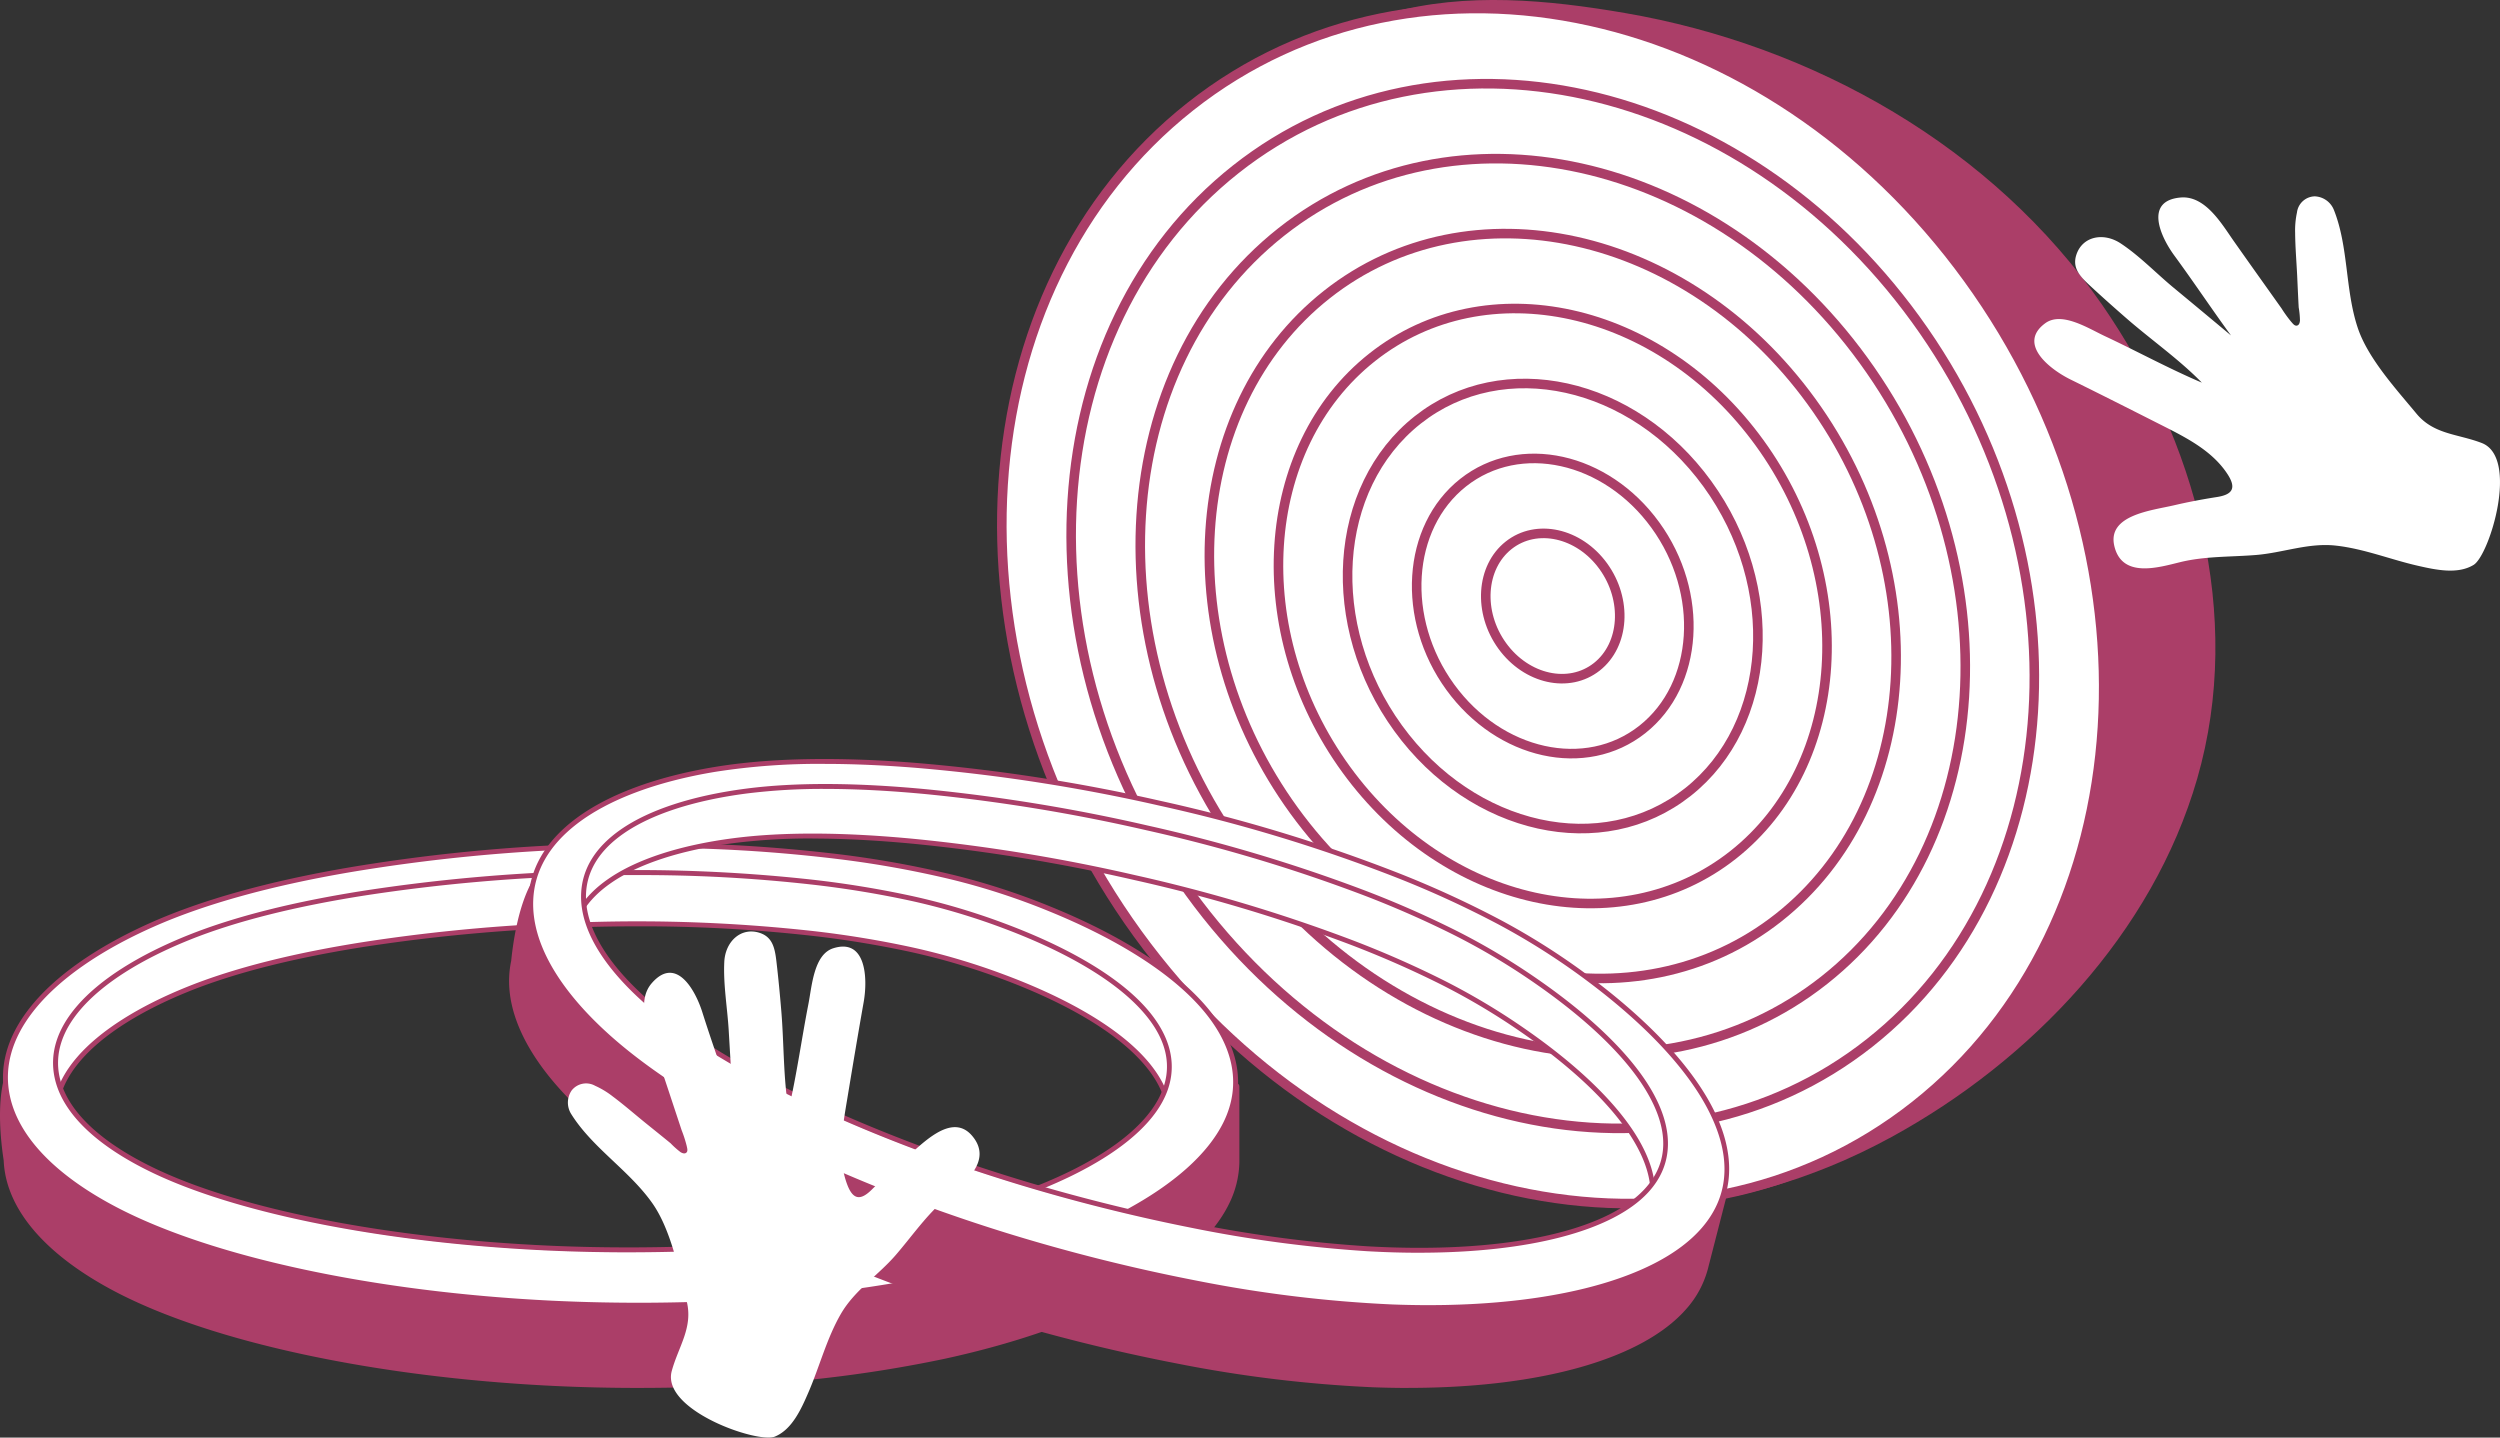 <svg xmlns="http://www.w3.org/2000/svg" xmlns:xlink="http://www.w3.org/1999/xlink" width="363.633" height="209.099" viewBox="0 0 363.633 209.099"><rect x="0" y="0" width="363.633" height="209.099" fill="#333333" stroke="none"/><defs><clipPath id="a"><rect width="363.633" height="209.099" fill="none"/></clipPath><clipPath id="c"><rect width="2.95" height="1.873" transform="translate(32.436 175.625)" fill="none"/></clipPath><clipPath id="d"><rect width="4.764" height="1.072" transform="translate(57.407 182.624)" fill="none"/></clipPath><clipPath id="e"><rect width="3.994" height="0.426" transform="translate(89.53 185.577)" fill="none"/></clipPath><clipPath id="f"><rect width="4.813" height="20.129" transform="translate(158.573 169.925)" fill="none"/></clipPath><clipPath id="g"><rect width="2.767" height="2.546" transform="translate(103.35 154.331)" fill="none"/></clipPath><clipPath id="h"><rect width="4.512" height="2.216" transform="translate(125.908 167.328)" fill="none"/></clipPath><clipPath id="i"><rect width="3.941" height="1.399" transform="translate(156.272 178.186)" fill="none"/></clipPath></defs><g clip-path="url(#a)"><g clip-path="url(#a)"><path d="M202.107,1.908l26.765,79.25-.1,14.924,1.577,79.178s20.233,3.538,44.776-9.878c20.328-11.111,37.983-29.659,44.467-52.126,6.869-23.8-.309-49.367-13.794-68.869-15.87-22.949-41.933-37.771-69.485-42.5-11.072-1.9-23.1-3.077-34.209.019" fill="#ab3e68"/><path d="M173.067,129.855c-25.418-35.033-22.417-82.242,6.69-105.238s73.465-13.2,98.883,21.829,22.417,82.242-6.69,105.238-73.465,13.2-98.883-21.829" fill="#fff"/><path d="M278.564,160.8c-33.336,26.338-83.96,15.162-113.071-24.961s-25.687-94,7.65-120.338S257.1.338,286.214,40.462s25.686,94-7.65,120.338" fill="#fff"/><path d="M173.067,129.855c-25.418-35.033-22.417-82.242,6.69-105.238s73.465-13.2,98.883,21.829,22.417,82.242-6.69,105.238S198.485,164.888,173.067,129.855Z" fill="none" stroke="#ab3e68" stroke-miterlimit="10" stroke-width="0.869"/><path d="M286.214,40.462C257.1.339,206.479-10.837,173.143,15.5s-36.761,80.215-7.65,120.338,79.735,51.3,113.071,24.961S315.325,80.585,286.214,40.462ZM173.067,129.855c-25.418-35.032-22.416-82.242,6.69-105.238s73.465-13.2,98.883,21.829,22.417,82.242-6.69,105.238S198.485,164.888,173.067,129.855Z" fill="none" stroke="#ab3e68" stroke-miterlimit="10" stroke-width="1.39"/><path d="M171.23,131.306c-26.3-36.252-23.2-85.1,6.923-108.9S254.175,8.742,280.477,44.994s23.2,85.1-6.922,108.9S197.532,167.558,171.23,131.306Z" fill="none" stroke="#fff" stroke-miterlimit="10" stroke-width="1.845"/><path d="M180.641,123.871c-21.771-30.006-19.2-70.442,5.73-90.138s62.924-11.31,84.7,18.7,19.2,70.442-5.73,90.139S202.412,153.877,180.641,123.871Z" fill="none" stroke="#ab3e68" stroke-miterlimit="10" stroke-width="1.39"/><path d="M188.215,117.887c-18.124-24.979-15.984-58.642,4.77-75.038s52.383-9.415,70.507,15.564,15.984,58.642-4.77,75.039S206.339,142.866,188.215,117.887Z" fill="none" stroke="#ab3e68" stroke-miterlimit="10" stroke-width="1.39"/><path d="M195.789,111.9c-14.477-19.953-12.767-46.841,3.81-59.939s41.842-7.52,56.319,12.433,12.767,46.841-3.81,59.938S210.266,131.856,195.789,111.9Z" fill="none" stroke="#ab3e68" stroke-miterlimit="10" stroke-width="1.39"/><path d="M203.363,105.919c-10.83-14.926-9.551-35.041,2.85-44.839s31.3-5.625,42.131,9.3,9.551,35.041-2.85,44.838S214.193,120.845,203.363,105.919Z" fill="none" stroke="#ab3e68" stroke-miterlimit="10" stroke-width="1.39"/><path d="M210.937,99.935c-7.183-9.9-6.335-23.24,1.89-29.739s20.76-3.731,27.943,6.169,6.334,23.24-1.89,29.738S218.12,109.834,210.937,99.935Z" fill="none" stroke="#ab3e68" stroke-miterlimit="10" stroke-width="1.39"/><path d="M218.511,93.951c-3.536-4.873-3.118-11.44.931-14.639s10.218-1.836,13.754,3.037,3.118,11.439-.931,14.638S222.047,98.824,218.511,93.951Z" fill="none" stroke="#ab3e68" stroke-miterlimit="10" stroke-width="1.39"/><path d="M158.573,135.984c-4.109-2.318-11.357-3.533-16.677-4.831-5.046-1.232-12.149-3.217-17.763-3.935a263.83,263.83,0,0,0-38.483-2,279.273,279.273,0,0,0-36.9,3.731c-10.765,1.846-23.034,6.8-30.962,10.3C9.783,142.8,8.161,149.73,4.574,154.311-3.166,164.2,1.028,175.1,16.747,183.34c14.917,7.821,39.623,12.488,63.5,13.658a262.57,262.57,0,0,0,28.462-.175,190.982,190.982,0,0,0,28.448-3.733c20.919-4.532,36.427-12.745,41.106-22.213,2.977-6.026.429-23.547-19.688-34.893m10.172,31.592c-4.236,7.769-18.276,14.508-37.215,18.226a189.626,189.626,0,0,1-25.755,3.063c-8.472.467-17.264.521-25.768.144-21.616-.96-43.983-4.789-57.489-11.207C8.288,171.04,4.49,162.1,11.5,153.984c3.247-3.759,8.751-7.268,16-10.176,7.178-2.879,16.062-4.982,25.808-6.5a256.645,256.645,0,0,1,32.05-2.829A232.93,232.93,0,0,1,118.1,135.76a145.4,145.4,0,0,1,14.568,2.393A98.355,98.355,0,0,1,145.708,142c8.6,3.185,15.393,6.992,19.6,11.124,4.638,4.555,6.133,9.505,3.437,14.449" fill="#fff"/><path d="M92.793,197.654c-4.239,0-8.458-.1-12.565-.3-25.915-1.269-49.709-6.39-63.647-13.7-9.042-4.742-14.518-10.482-15.834-16.6C-.2,162.665,1,158.3,4.294,154.091a36.781,36.781,0,0,0,2.749-4.308c2.236-3.876,4.769-8.269,10.6-10.851,12.253-5.423,22.7-8.9,31.047-10.33a278.883,278.883,0,0,1,36.947-3.737,265.314,265.314,0,0,1,38.539,2,130.879,130.879,0,0,1,14.45,3.1c1.184.3,2.312.586,3.352.84,1.176.287,2.432.567,3.762.863,4.576,1.019,9.761,2.174,13.005,4,11.23,6.334,16.345,14.162,18.657,19.613,3.054,7.2,2.542,12.982,1.175,15.748-4.659,9.429-20.117,17.8-41.35,22.4a190.087,190.087,0,0,1-28.5,3.741c-5.22.317-10.594.476-15.936.476M91.316,125.5c-1.954,0-3.846.026-5.655.081A278.261,278.261,0,0,0,48.813,129.3c-8.29,1.422-18.68,4.881-30.878,10.28-5.622,2.488-7.987,6.589-10.274,10.555a37.445,37.445,0,0,1-2.806,4.393c-3.161,4.038-4.309,8.2-3.412,12.373,1.271,5.906,6.62,11.48,15.469,16.12,13.851,7.262,37.534,12.353,63.351,13.617a263.823,263.823,0,0,0,28.423-.174,189.592,189.592,0,0,0,28.393-3.726c21.023-4.554,36.3-12.787,40.862-22.023,1.4-2.838,1.578-8.625-1.192-15.154-2.269-5.349-7.295-13.034-18.351-19.27-3.152-1.778-8.283-2.921-12.81-3.929-1.333-.3-2.593-.578-3.776-.867-1.042-.254-2.172-.541-3.358-.842a130.215,130.215,0,0,0-14.366-3.085A272.333,272.333,0,0,0,91.316,125.5m.055,64.115c-3.839,0-7.66-.082-11.38-.247-23.463-1.041-45-5.244-57.625-11.24-8.354-3.97-13.342-8.787-14.424-13.93-.746-3.542.36-7.055,3.286-10.443,3.287-3.805,8.867-7.357,16.138-10.274,6.738-2.7,15.448-4.9,25.887-6.518a255.434,255.434,0,0,1,32.094-2.833,232.009,232.009,0,0,1,32.8,1.279,145.8,145.8,0,0,1,14.6,2.4,98.763,98.763,0,0,1,13.085,3.864c8.735,3.234,15.556,7.109,19.725,11.2,4.947,4.858,6.157,10,3.5,14.874-4.225,7.75-18.229,14.63-37.459,18.406a189.257,189.257,0,0,1-25.805,3.069c-4.723.26-9.587.39-14.423.39m1.367-54.875q-3.639,0-7.371.1a254.771,254.771,0,0,0-32,2.825c-10.386,1.614-19.043,3.793-25.731,6.475-7.166,2.875-12.651,6.36-15.864,10.078-2.773,3.211-3.825,6.518-3.128,9.831,1.035,4.918,5.887,9.563,14.032,13.433,12.539,5.958,33.979,10.135,57.351,11.172,8.383.372,17.282.323,25.733-.143a188.28,188.28,0,0,0,25.706-3.057c19.025-3.735,32.846-10.482,36.971-18.047l.313.171-.313-.171c2.524-4.629,1.389-9.347-3.374-14.025-4.1-4.024-10.832-7.843-19.474-11.044a98.046,98.046,0,0,0-12.991-3.835,144.689,144.689,0,0,0-14.532-2.388,221.007,221.007,0,0,0-25.323-1.377" fill="#ab3e68"/><path d="M174.967,157.863q-.241-.276-.494-.551-.728-.79-1.551-1.565a25.907,25.907,0,0,1-6.45,10.631c-4.722,4.78-10.918,7.817-17.038,10.4-13.621,5.747-28.375,8.453-43.074,9.407a215.908,215.908,0,0,1-44.785-1.95c-13.455-1.943-26.756-5.4-39.073-11.251C15.37,169.6,6.479,164.138,4.873,155.935c-2.346.344-3.689.768-3.816,1.283-.887,3.618-.481,8.267.011,11.517a13.685,13.685,0,0,0,.745,3.916l0,.017h0c1.817,5.286,6.89,10.371,15.167,14.718,14.9,7.821,39.565,12.488,63.4,13.657a262.069,262.069,0,0,0,28.421-.174,190.29,190.29,0,0,0,28.406-3.734c20.889-4.531,36.374-12.744,41.046-22.213a13.6,13.6,0,0,0,1.471-5.909h0V158.046s-1.705-.067-4.772-.183" fill="#a64787"/><path d="M92.924,201.878c-4.237,0-8.453-.1-12.559-.3-25.9-1.271-49.687-6.4-63.628-13.719-8.17-4.29-13.5-9.467-15.408-14.973a.447.447,0,0,1-.03-.087,14.191,14.191,0,0,1-.763-4.013c-.5-3.306-.9-8.008,0-11.7.14-.57.753-1.17,4.258-1.684a.532.532,0,0,1,.6.426c1.225,6.261,6.894,11.713,17.333,16.668,11.374,5.4,24.1,9.066,38.92,11.205a215.838,215.838,0,0,0,44.675,1.946c16.461-1.069,30.494-4.132,42.9-9.366,5.973-2.52,12.151-5.51,16.866-10.283a25.441,25.441,0,0,0,6.318-10.411.535.535,0,0,1,.879-.233c.561.53,1.092,1.065,1.576,1.591q.178.195.351.388c2.923.111,4.544.175,4.544.175a.534.534,0,0,1,.513.534v10.967a.552.552,0,0,1,0,.071,14.207,14.207,0,0,1-1.526,6.075c-4.676,9.477-20.157,17.887-41.412,22.5a189.709,189.709,0,0,1-28.487,3.744c-5.214.318-10.583.477-15.92.477" fill="#ab3e68"/><g opacity="0.6" style="mix-blend-mode:multiply;isolation:isolate"><g clip-path="url(#c)"><path d="M35.377,177.5l.009-.705q-1.484-.56-2.95-1.168c0,.273,0,.546,0,.819q1.463.543,2.937,1.054" fill="#aa4685"/></g></g><g opacity="0.6" style="mix-blend-mode:multiply;isolation:isolate"><g clip-path="url(#d)"><path d="M62.147,183.7c.008-.108.015-.216.023-.325q-2.382-.339-4.753-.747c0,.111-.008.221-.01.332v.008q2.365.393,4.74.732" fill="#aa4685"/></g></g><g opacity="0.6" style="mix-blend-mode:multiply;isolation:isolate"><g clip-path="url(#e)"><path d="M93.516,186c0-.108.005-.216.008-.324q-1.988-.036-3.975-.1c-.006.131-.012.262-.019.394q1.994.036,3.986.031" fill="#aa4685"/></g></g><g opacity="0.6" style="mix-blend-mode:multiply;isolation:isolate"><g clip-path="url(#f)"><path d="M162.619,174.647q-.151-2.362-.314-4.723a44.238,44.238,0,0,1-3.732,2.42c.089,1.137.177,2.274.254,3.413.32,4.757.528,9.526.575,14.3q2.084-.942,3.984-1.948c-.055-1.144-.11-2.288-.171-3.431q-.27-5.016-.6-10.027" fill="#aa4685"/></g></g><path d="M174.464,145.811c-4.647-5.035-12.15-9.675-21.649-13.556a100.958,100.958,0,0,0-14.4-4.692,146.9,146.9,0,0,0-16.092-2.918,233.337,233.337,0,0,0-36.168-1.556,257.342,257.342,0,0,0-35.4,3.448c-10.765,1.846-20.579,4.409-28.507,7.917C14.24,138,8.161,142.275,4.574,146.856c-7.74,9.888-3.546,20.787,12.173,29.029,14.917,7.821,39.623,12.488,63.5,13.658a262.566,262.566,0,0,0,28.462-.175,190.98,190.98,0,0,0,28.448-3.733c20.919-4.532,36.427-12.745,41.106-22.213,2.977-6.026,1.327-12.059-3.8-17.611m-5.719,14.31c-4.236,7.769-18.276,14.508-37.215,18.226a189.624,189.624,0,0,1-25.755,3.063c-8.472.467-17.264.521-25.768.144-21.616-.96-43.983-4.789-57.489-11.207C8.288,163.585,4.49,154.642,11.5,146.529c3.247-3.759,8.751-7.268,16-10.176,7.178-2.879,16.062-4.982,25.808-6.5a256.459,256.459,0,0,1,32.05-2.828A232.779,232.779,0,0,1,118.1,128.3,145.4,145.4,0,0,1,132.67,130.7a98.357,98.357,0,0,1,13.038,3.85c8.6,3.185,15.393,6.992,19.6,11.123,4.638,4.556,6.133,9.506,3.437,14.45" fill="#fff"/><path d="M92.794,190.2c-4.239,0-8.458-.1-12.565-.3-25.915-1.269-49.708-6.39-63.647-13.7C7.539,171.459,2.064,165.718.748,159.6c-.944-4.389.249-8.75,3.546-12.963,3.625-4.63,9.784-8.955,17.81-12.507,7.442-3.294,17.061-5.966,28.591-7.944a256.594,256.594,0,0,1,35.45-3.453,232.318,232.318,0,0,1,36.224,1.559,147.4,147.4,0,0,1,16.131,2.925,101.429,101.429,0,0,1,14.451,4.709c9.644,3.94,17.175,8.658,21.776,13.644,5.433,5.888,6.766,12.116,3.854,18.01-4.659,9.429-20.117,17.8-41.35,22.4a190.083,190.083,0,0,1-28.5,3.741c-5.22.317-10.593.476-15.935.476m1.514-66.879q-4.019,0-8.141.125a255.784,255.784,0,0,0-35.351,3.442c-11.473,1.968-21.036,4.623-28.424,7.893-7.919,3.505-13.984,7.757-17.537,12.3-3.16,4.038-4.308,8.2-3.411,12.374,1.27,5.9,6.619,11.479,15.469,16.119,13.852,7.263,37.535,12.353,63.35,13.617a263.821,263.821,0,0,0,28.423-.174,189.588,189.588,0,0,0,28.394-3.726c21.023-4.554,36.3-12.787,40.862-22.023,2.771-5.606,1.478-11.558-3.739-17.211-4.531-4.909-11.973-9.567-21.522-13.468a100.647,100.647,0,0,0-14.35-4.676A146.723,146.723,0,0,0,122.279,125a221.537,221.537,0,0,0-27.971-1.678M91.37,182.157c-3.839,0-7.659-.083-11.379-.248-23.461-1.041-45-5.243-57.625-11.24-8.354-3.97-13.341-8.787-14.423-13.93-.746-3.542.36-7.055,3.286-10.443,3.286-3.805,8.867-7.357,16.138-10.274,6.736-2.7,15.446-4.9,25.886-6.518a255.452,255.452,0,0,1,32.1-2.833,231.717,231.717,0,0,1,32.8,1.279,145.889,145.889,0,0,1,14.6,2.4,98.765,98.765,0,0,1,13.084,3.864c8.736,3.234,15.557,7.109,19.726,11.2,4.947,4.858,6.157,10,3.5,14.874l-.313-.17.313.17c-4.225,7.75-18.229,14.63-37.46,18.406a189.131,189.131,0,0,1-25.8,3.069c-4.725.26-9.59.391-14.425.391m1.369-54.876q-3.639,0-7.371.1a254.772,254.772,0,0,0-32,2.825c-10.387,1.615-19.045,3.793-25.731,6.475-7.166,2.875-12.652,6.36-15.864,10.078-2.773,3.211-3.825,6.518-3.128,9.831,1.035,4.918,5.887,9.563,14.032,13.433,12.54,5.959,33.98,10.135,57.351,11.172,8.38.373,17.279.323,25.733-.143A188.184,188.184,0,0,0,131.462,178c19.025-3.735,32.846-10.482,36.971-18.047,2.524-4.628,1.388-9.347-3.374-14.025-4.1-4.024-10.832-7.843-19.474-11.043a98.007,98.007,0,0,0-12.991-3.836,144.974,144.974,0,0,0-14.532-2.388,221.005,221.005,0,0,0-25.323-1.377" fill="#ab3e68"/><path d="M170.938,145.58c-4.479-4.686-11.712-9-20.868-12.615a99.818,99.818,0,0,0-13.88-4.366,146.035,146.035,0,0,0-15.511-2.715,232.783,232.783,0,0,0-34.861-1.448,256.65,256.65,0,0,0-34.123,3.208c-10.376,1.718-19.835,4.1-27.477,7.368-7.719,3.3-13.579,7.277-17.036,11.54-7.46,9.2-3.417,19.343,11.733,27.012,14.379,7.278,38.192,11.621,61.206,12.709a262.277,262.277,0,0,0,27.434-.162,190.314,190.314,0,0,0,27.421-3.474c20.164-4.217,35.111-11.859,39.621-20.67,2.87-5.607,1.279-11.221-3.659-16.387m-.483,14.524c-4.314,7.941-18.615,14.828-37.906,18.628a192.625,192.625,0,0,1-26.234,3.13c-8.629.478-17.584.533-26.246.147-22.017-.981-44.8-4.894-58.556-11.453-14.5-6.912-18.363-16.051-11.225-24.344,3.307-3.842,8.914-7.428,16.3-10.4,7.311-2.942,16.361-5.091,26.288-6.64a260.36,260.36,0,0,1,32.645-2.891,236.538,236.538,0,0,1,33.353,1.305,147.733,147.733,0,0,1,14.838,2.447,99.848,99.848,0,0,1,13.28,3.934c8.76,3.255,15.679,7.146,19.964,11.369,4.725,4.656,6.247,9.715,3.5,14.768" fill="#fff"/><path d="M235.585,147.335c-3.4-3.268-10.12-6.248-14.95-8.83-4.58-2.449-10.966-6.14-16.224-8.232a263.827,263.827,0,0,0-36.775-11.513,279.4,279.4,0,0,0-36.665-5.57c-10.886-.892-24,.848-32.552,2.273-8.638,1.439-11.934,7.746-16.548,11.29C71.913,134.4,73.262,146,86.435,157.9c12.5,11.288,35.267,21.958,58.1,29.034a262.734,262.734,0,0,0,27.61,6.915,190.742,190.742,0,0,0,28.481,3.465c21.389.819,38.453-3.275,45.342-11.282,4.383-5.1,6.276-22.7-10.383-38.695m1.988,33.13c-6.037,6.47-21.312,9.5-40.581,8.389a189.759,189.759,0,0,1-25.707-3.444c-8.321-1.657-16.849-3.793-24.993-6.275-20.7-6.31-41.406-15.586-52.889-25.164-12.1-10.091-13.551-19.7-4.745-25.811,4.081-2.833,10.285-4.861,18.03-5.873,7.669-1,16.8-.827,26.614.132a256.387,256.387,0,0,1,31.745,5.237,233.062,233.062,0,0,1,31.4,9.388,145.478,145.478,0,0,1,13.514,5.945,98.166,98.166,0,0,1,11.669,6.974c7.537,5.225,13.168,10.6,16.214,15.652,3.359,5.567,3.574,10.733-.267,14.85" fill="#fff"/><path d="M205.884,197.77q-2.586,0-5.271-.1a190.072,190.072,0,0,1-28.535-3.472,264.5,264.5,0,0,1-27.648-6.925c-24.783-7.679-46.553-18.561-58.233-29.109-7.578-6.843-11.453-13.765-11.2-20.019.178-4.486,2.419-8.413,6.661-11.673a36.526,36.526,0,0,0,3.736-3.489c3.13-3.2,6.677-6.821,12.971-7.869,13.217-2.2,24.2-2.969,32.64-2.278a279.041,279.041,0,0,1,36.714,5.578,265.234,265.234,0,0,1,36.828,11.53,130.576,130.576,0,0,1,13.224,6.6c1.072.586,2.093,1.144,3.037,1.648,1.068.571,2.215,1.155,3.428,1.772,4.178,2.126,8.914,4.536,11.6,7.116,9.3,8.93,12.3,17.784,13.188,23.64,1.166,7.732-.77,13.206-2.782,15.544-6.293,7.315-21.173,11.508-40.354,11.508M124.555,113.3a162.266,162.266,0,0,0-26.077,2.513c-6.064,1.011-9.376,4.394-12.579,7.666a37.2,37.2,0,0,1-3.81,3.555c-4.067,3.125-6.215,6.871-6.385,11.136-.239,6.036,3.554,12.765,10.97,19.462,11.608,10.482,33.278,21.307,57.967,28.958a264.109,264.109,0,0,0,27.572,6.906,189.555,189.555,0,0,0,28.428,3.459c21.494.825,38.338-3.349,45.057-11.158,2.065-2.4,3.675-7.961,2.618-14.974-.867-5.746-3.822-14.441-12.977-23.232-2.611-2.507-7.3-4.891-11.43-6.995-1.217-.619-2.367-1.2-3.441-1.778-.946-.506-1.969-1.065-3.043-1.651A130.007,130.007,0,0,0,204.28,130.6a264.42,264.42,0,0,0-36.722-11.5,278.179,278.179,0,0,0-36.615-5.562q-2.98-.244-6.388-.244m80,76.133q-3.668,0-7.584-.225a189.131,189.131,0,0,1-25.756-3.45c-8.325-1.657-16.979-3.83-25.027-6.283-22.465-6.85-42.283-16.282-53.013-25.232-7.1-5.923-10.735-11.83-10.5-17.081.16-3.616,2.106-6.743,5.783-9.3,4.129-2.867,10.418-4.919,18.187-5.933,7.2-.941,16.179-.9,26.694.13a255.541,255.541,0,0,1,31.79,5.245,231.836,231.836,0,0,1,31.445,9.4,145.981,145.981,0,0,1,13.547,5.96,98.782,98.782,0,0,1,11.711,7c7.656,5.308,13.3,10.758,16.316,15.761,3.582,5.937,3.474,11.22-.312,15.278l-.26-.243.26.243c-5.218,5.593-17.39,8.726-33.278,8.726m-86.4-67.462a88.88,88.88,0,0,0-11.42.668c-7.656,1-13.837,3.01-17.873,5.812-3.485,2.419-5.327,5.361-5.477,8.743-.222,5.02,3.321,10.726,10.247,16.5,10.661,8.891,30.386,18.273,52.765,25.1,8.026,2.447,16.656,4.614,24.958,6.266a188.353,188.353,0,0,0,25.658,3.438c19.354,1.117,34.422-1.976,40.3-8.277,3.6-3.854,3.671-8.707.223-14.423-2.967-4.917-8.538-10.292-16.112-15.543a98.155,98.155,0,0,0-11.627-6.949,145.211,145.211,0,0,0-13.481-5.93A231.144,231.144,0,0,0,164.969,128a254.881,254.881,0,0,0-31.7-5.23c-5.469-.534-10.519-.8-15.113-.8" fill="#ab3e68"/><path d="M246.016,172.606c-.11-.219-.224-.437-.342-.657q-.507-.945-1.112-1.9a25.919,25.919,0,0,1-8.893,8.692c-5.763,3.454-12.52,4.853-19.091,5.83-14.622,2.176-29.585,1.124-44.059-1.61a216.071,216.071,0,0,1-42.89-13.036c-12.548-5.232-24.569-11.894-35.043-20.623-6.065-5.055-13.317-12.555-12.83-20.9-2.359-.251-3.765-.175-4.015.293-1.761,3.282-2.524,7.886-2.856,11.157a13.669,13.669,0,0,0-.254,3.978v.018h0c.444,5.573,4.091,11.76,11.026,18.03,12.48,11.282,35.211,21.943,58.01,29.01a261.7,261.7,0,0,0,27.569,6.9,190.305,190.305,0,0,0,28.442,3.455c21.359.811,38.4-3.289,45.283-11.3a13.594,13.594,0,0,0,2.9-5.357h0l2.729-10.621s-1.635-.491-4.576-1.366" fill="#a64787"/><path d="M204.877,201.881q-2.561,0-5.217-.1a189.875,189.875,0,0,1-28.523-3.464,264.267,264.267,0,0,1-27.626-6.919c-24.77-7.678-46.531-18.565-58.21-29.125-6.845-6.187-10.715-12.527-11.2-18.334a.566.566,0,0,1-.008-.1,14.224,14.224,0,0,1,.26-4.07c.339-3.327,1.12-7.982,2.914-11.326.278-.518,1.021-.946,4.542-.572a.535.535,0,0,1,.478.562c-.372,6.369,3.762,13.061,12.638,20.458,9.672,8.062,21.09,14.781,34.907,20.541a215.767,215.767,0,0,0,42.783,13c16.211,3.062,30.565,3.588,43.882,1.607,6.412-.954,13.14-2.311,18.894-5.76a25.444,25.444,0,0,0,8.711-8.51.534.534,0,0,1,.452-.258.521.521,0,0,1,.457.25c.413.654.793,1.3,1.131,1.934q.124.231.243.462c2.8.835,4.358,1.3,4.358,1.3a.534.534,0,0,1,.364.645l-2.73,10.621a.453.453,0,0,1-.022.068,14.206,14.206,0,0,1-2.99,5.5c-6.326,7.361-21.26,11.582-40.491,11.583" fill="#ab3e68"/><g opacity="0.6" style="mix-blend-mode:multiply;isolation:isolate"><g clip-path="url(#g)"><path d="M105.933,156.877c.061-.227.123-.454.184-.681q-1.3-.91-2.566-1.865c-.068.264-.133.529-.2.794q1.281.89,2.582,1.752" fill="#aa4685"/></g></g><g opacity="0.6" style="mix-blend-mode:multiply;isolation:isolate"><g clip-path="url(#h)"><path d="M130.317,169.544c.035-.1.069-.206.1-.309q-2.222-.921-4.417-1.907c-.03.107-.063.213-.092.319l0,.009q2.195.967,4.409,1.888" fill="#aa4685"/></g></g><g opacity="0.6" style="mix-blend-mode:multiply;isolation:isolate"><g clip-path="url(#i)"><path d="M160.125,179.585c.03-.1.059-.208.088-.311q-1.915-.531-3.824-1.088c-.039.125-.077.251-.117.377q1.921.529,3.853,1.022" fill="#aa4685"/></g></g><path d="M248.53,160.808c-3.247-6.033-9.359-12.4-17.593-18.519a101.2,101.2,0,0,0-12.779-8.129,146.879,146.879,0,0,0-14.859-6.83,233.341,233.341,0,0,0-34.643-10.511,257.448,257.448,0,0,0-35.144-5.472c-10.886-.891-21.029-.852-29.581.573-8.637,1.439-15.59,4.068-20.2,7.612-9.958,7.65-8.608,19.25,4.564,31.145,12.5,11.288,35.267,21.958,58.1,29.033A262.739,262.739,0,0,0,174,186.626a190.744,190.744,0,0,0,28.481,3.465c21.39.819,38.453-3.276,45.342-11.282,4.383-5.1,4.286-11.348.706-18m-9.1,12.436c-6.037,6.47-21.312,9.5-40.581,8.389a189.777,189.777,0,0,1-25.707-3.444c-8.321-1.657-16.849-3.793-24.992-6.275-20.7-6.31-41.407-15.586-52.89-25.164-12.1-10.091-13.551-19.7-4.744-25.811,4.08-2.833,10.284-4.861,18.029-5.873,7.669-1,16.8-.827,26.614.132a256.387,256.387,0,0,1,31.745,5.237,232.917,232.917,0,0,1,31.4,9.388,145.611,145.611,0,0,1,13.515,5.945,98.226,98.226,0,0,1,11.668,6.974c7.537,5.225,13.169,10.6,16.215,15.652,3.358,5.566,3.573,10.733-.268,14.85" fill="#fff"/><path d="M207.741,190.55q-2.587,0-5.273-.1a190.088,190.088,0,0,1-28.535-3.472,264.543,264.543,0,0,1-27.647-6.925c-24.784-7.679-46.553-18.561-58.234-29.109-7.578-6.843-11.453-13.765-11.2-20.019.178-4.486,2.419-8.413,6.662-11.673,4.663-3.582,11.7-6.238,20.362-7.681,8.027-1.337,18.009-1.531,29.669-.577a256.567,256.567,0,0,1,35.193,5.481A232.114,232.114,0,0,1,203.43,127a147.2,147.2,0,0,1,14.9,6.848A101.476,101.476,0,0,1,231.149,142c8.361,6.218,14.479,12.662,17.694,18.636,3.8,7.055,3.538,13.419-.75,18.4-6.293,7.315-21.173,11.508-40.352,11.508M119.88,111.109a97.525,97.525,0,0,0-15.89,1.163c-8.543,1.423-15.475,4.032-20.046,7.543-4.067,3.125-6.215,6.871-6.384,11.136-.24,6.036,3.553,12.766,10.969,19.462,11.608,10.482,33.278,21.307,57.967,28.958a264.237,264.237,0,0,0,27.572,6.906,189.57,189.57,0,0,0,28.428,3.459c21.494.822,38.338-3.349,45.058-11.159,4.137-4.808,4.359-10.729.662-17.6-3.166-5.882-9.215-12.245-17.492-18.4a100.735,100.735,0,0,0-12.735-8.1,146.635,146.635,0,0,0-14.823-6.814,231.444,231.444,0,0,0-34.588-10.494,255.788,255.788,0,0,0-35.1-5.464q-7.248-.594-13.6-.594m86.531,71.105q-3.667,0-7.584-.225a189.078,189.078,0,0,1-25.756-3.45c-8.329-1.659-16.984-3.832-25.026-6.284-22.465-6.848-42.283-16.28-53.014-25.231-7.1-5.923-10.734-11.83-10.5-17.081.159-3.616,2.105-6.744,5.782-9.3,4.13-2.867,10.419-4.919,18.187-5.933,7.2-.941,16.179-.9,26.694.13a255.506,255.506,0,0,1,31.79,5.245,231.793,231.793,0,0,1,31.445,9.4,145.689,145.689,0,0,1,13.547,5.96,98.728,98.728,0,0,1,11.711,7c7.655,5.308,13.3,10.758,16.316,15.761,3.582,5.937,3.474,11.219-.312,15.278-5.218,5.593-17.39,8.726-33.278,8.726m-86.4-67.462a88.881,88.881,0,0,0-11.42.668c-7.656,1-13.836,3.01-17.873,5.812-3.485,2.419-5.327,5.361-5.477,8.742-.222,5.021,3.322,10.728,10.247,16.5,10.662,8.892,30.387,18.273,52.765,25.1,8.021,2.445,16.652,4.612,24.959,6.266a188.264,188.264,0,0,0,25.657,3.438c19.355,1.116,34.422-1.976,40.3-8.277l.261.243-.261-.243c3.6-3.854,3.671-8.707.223-14.423-2.967-4.918-8.539-10.292-16.112-15.543a98.1,98.1,0,0,0-11.627-6.949,145.037,145.037,0,0,0-13.481-5.93,231.1,231.1,0,0,0-31.347-9.373,254.849,254.849,0,0,0-31.7-5.23c-5.468-.534-10.519-.8-15.113-.8" fill="#ab3e68"/><path d="M245.172,159.707c-3.172-5.653-9.1-11.635-17.071-17.412a100,100,0,0,0-12.357-7.684,146.2,146.2,0,0,0-14.346-6.49,233,233,0,0,0-33.4-10.08,256.62,256.62,0,0,0-33.847-5.386c-10.478-.919-20.233-.964-28.447.3-8.3,1.273-14.962,3.668-19.372,6.937-9.516,7.054-8.125,17.883,4.641,29.082,12.114,10.628,34.1,20.762,56.115,27.544a261.93,261.93,0,0,0,26.611,6.671,190.12,190.12,0,0,0,27.423,3.461c20.579.935,36.958-2.745,43.519-10.157,4.175-4.716,4.032-10.549.535-16.782m-4.083,13.947c-6.155,6.617-21.72,9.728-41.35,8.606a192.578,192.578,0,0,1-26.187-3.5c-8.476-1.685-17.163-3.861-25.457-6.391-21.08-6.43-42.171-15.892-53.862-25.668-12.318-10.3-13.789-20.117-4.812-26.371,4.16-2.9,10.482-4.976,18.373-6.016,7.814-1.03,17.114-.859,27.114.112a260.32,260.32,0,0,1,32.337,5.326,236.377,236.377,0,0,1,31.978,9.566,147.684,147.684,0,0,1,13.763,6.063,99.907,99.907,0,0,1,11.882,7.116c7.674,5.333,13.407,10.824,16.506,15.98,3.417,5.686,3.632,10.965-.285,15.175" fill="#fff"/><path d="M317.138,81.761c-3.137.764-8.478,2.415-9.6-2.332-1.067-4.52,5.4-5.169,8.661-5.929,2.061-.481,4.152-.877,6.261-1.206,2.227-.347,2.89-1.256,1.539-3.327-2.332-3.573-6.366-5.492-10.119-7.393-4.216-2.135-8.439-4.269-12.678-6.355-3.229-1.588-7.736-5.265-3.712-8.205,2.393-1.749,6.247.74,8.639,1.863,4.714,2.213,9.352,4.744,14.137,6.781-3.254-3.345-7.38-6.236-10.929-9.324-1.823-1.587-3.628-3.192-5.395-4.835-1.431-1.331-2.546-2.544-1.935-4.427.873-2.692,3.931-3.332,6.456-1.665,2.756,1.819,5.161,4.349,7.7,6.447q4.181,3.459,8.342,6.939c-2.787-3.815-5.392-7.732-8.185-11.544-2.057-2.767-4.5-8.061.867-8.521,3.589-.307,6,3.885,7.7,6.306q2.313,3.283,4.645,6.555l2.328,3.274a18.333,18.333,0,0,0,1.433,1.978c.209.224.467.606.824.514.312-.079.392-.439.42-.715a12.32,12.32,0,0,0-.185-1.934c-.084-1.538-.15-3.075-.221-4.614-.1-2.059-.279-4.128-.295-6.19a12.4,12.4,0,0,1,.263-2.985,2.673,2.673,0,0,1,2.586-2.358,3.127,3.127,0,0,1,2.772,1.938c2.169,5.409,1.628,11.623,3.484,17.187,1.479,4.435,5.584,8.91,8.542,12.483,2.53,3.055,6.033,2.932,9.493,4.269,5.492,2.124,1.127,16.324-1.183,17.731s-5.471.732-8.144.117c-3.934-.9-7.843-2.483-11.924-2.926-3.98-.432-7.67,1.051-11.587,1.367-3.678.3-7.389.157-11,1.036" fill="#fff"/><path d="M137.594,174.321c2.471-2.078,6.961-5.408,3.8-9.119-3.015-3.533-7.364,1.3-9.9,3.478-1.606,1.378-3.162,2.83-4.674,4.336-1.6,1.591-2.722,1.588-3.593-.726-1.5-3.993-.665-8.381.021-12.532.772-4.662,1.548-9.33,2.373-13.982.628-3.543.328-9.352-4.422-7.846-2.825.9-3.1,5.475-3.606,8.069-1,5.11-1.705,10.347-2.892,15.41-.774-4.6-.664-9.639-1.056-14.327-.2-2.408-.428-4.814-.709-7.21-.227-1.941-.545-3.557-2.425-4.178-2.687-.888-5.012,1.2-5.161,4.221-.162,3.3.455,6.734.647,10.021.212,3.611.424,7.222.663,10.83-1.428-4.5-3.047-8.921-4.47-13.427-1.014-3.295-3.84-8.4-7.383-4.34-2.371,2.713-.413,7.133.531,9.941q1.278,3.806,2.538,7.621l1.263,3.814a18.313,18.313,0,0,1,.749,2.326c.057.3.212.734-.073.968-.249.2-.586.056-.825-.084a12.258,12.258,0,0,1-1.45-1.293c-1.191-.978-2.392-1.939-3.59-2.906-1.605-1.295-3.164-2.667-4.818-3.9a12.384,12.384,0,0,0-2.562-1.553,2.672,2.672,0,0,0-3.431.691,3.126,3.126,0,0,0-.077,3.381c3.08,4.948,8.41,8.186,11.8,12.974,2.7,3.815,3.883,9.771,5.015,14.269.968,3.847-1.2,6.6-2.17,10.18-1.536,5.685,12.5,10.563,15,9.531s3.825-3.978,4.91-6.5c1.6-3.708,2.635-7.793,4.691-11.346,2.005-3.465,5.383-5.563,7.955-8.535,2.414-2.791,4.5-5.866,7.341-8.26" fill="#fff"/></g></g></svg>